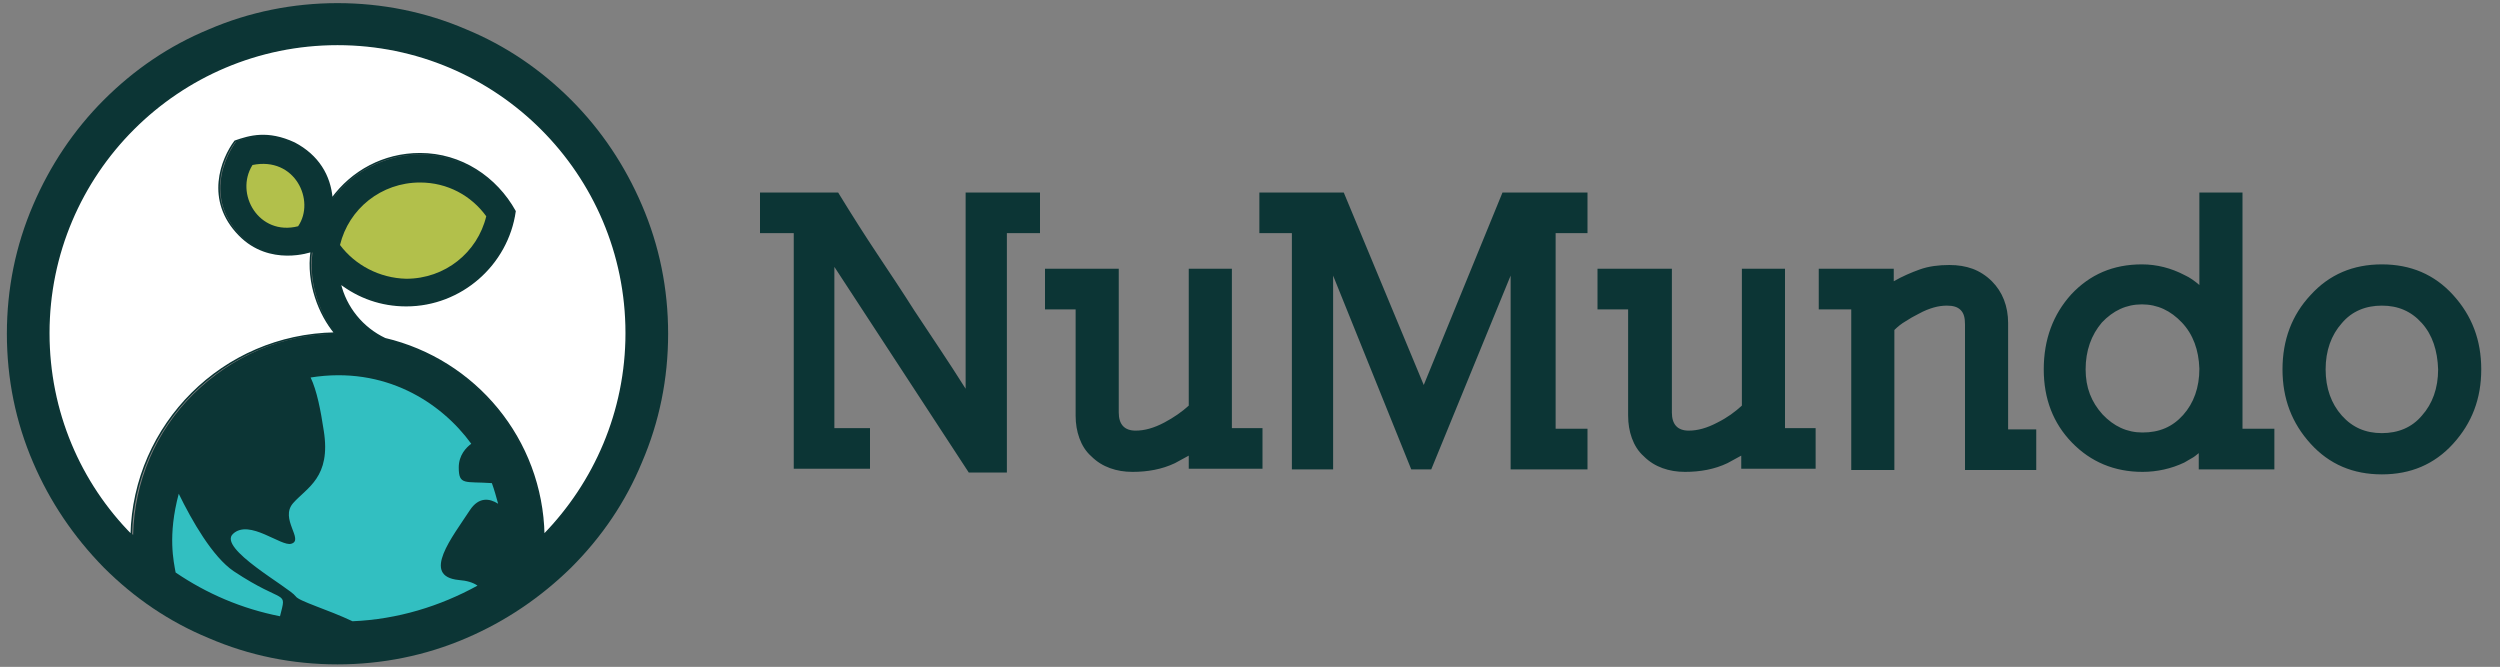 <svg xmlns="http://www.w3.org/2000/svg" width="400" height="106.7" viewBox="0 0 400 106.7"><rect x="0" y="0" width="400" height="106.7" fill="#808080" stroke="none"/><g fill="#0C3535"><path d="M161.1 37.3v38.3H155l-21.5-32.9v25.8h5.7V75H127V37.3h-5.4v-6.5h12.5c2.2 3.6 4.3 6.9 6.3 9.9s4 6 5.9 9c2.7 4.1 5.5 8.2 8.2 12.5V30.8h11.9v6.5h-5.3zM190.2 75.1v-2.2c-.4.2-.7.4-1.1.6-.4.2-.7.4-1.1.6-2.1 1-4.4 1.4-6.8 1.4-1.3 0-2.5-.2-3.6-.6-1.1-.4-2.1-1-3-1.9-.9-.8-1.5-1.8-1.9-2.9s-.6-2.3-.6-3.6v-17h-4.9V43H179v23c0 1.9.9 2.9 2.7 2.9 1.4 0 2.9-.4 4.6-1.3 1.5-.8 2.8-1.7 3.9-2.7V43h6.9v25.5h4.9V75h-11.8zM241.7 75.1v-31l-12.7 31h-3.2l-12.5-31v31h-6.6V37.3h-5.2v-6.5H215l12.8 30.8 12.6-30.8H254v6.5h-5.1v31.3h5.1v6.5h-12.3zM278.6 75.1v-2.2c-.4.2-.7.4-1.1.6-.4.2-.7.4-1.1.6-2.1 1-4.4 1.4-6.8 1.4-1.3 0-2.5-.2-3.6-.6-1.1-.4-2.1-1-3-1.9-.9-.8-1.5-1.8-1.9-2.9s-.6-2.3-.6-3.6v-17h-4.9V43h11.9v23c0 1.9.9 2.9 2.7 2.9 1.4 0 2.9-.4 4.6-1.3 1.6-.8 2.8-1.7 3.9-2.7V43h6.9v25.5h4.9V75h-11.9zM314.4 75.1V51.9c0-1.1-.2-1.8-.7-2.3-.5-.5-1.2-.7-2.2-.7-.7 0-1.4.1-2.1.3-.7.2-1.5.5-2.4 1-.8.4-1.5.8-2.1 1.2-.7.4-1.3.9-1.8 1.4v22.4h-6.9V49.5H291V43h12v2c1.4-.8 2.8-1.4 4.2-1.9s3-.7 4.7-.7c1.4 0 2.6.2 3.7.6 1.1.4 2.2 1.1 3.1 2 1.7 1.7 2.6 4 2.6 6.7v17h4.5v6.5h-11.4zM351.8 75.1v-2.6c-.4.3-.7.6-1.1.8-.4.2-.8.5-1.2.7-2.1 1-4.4 1.5-6.7 1.5-4.5 0-8.3-1.6-11.3-4.7s-4.5-7-4.5-11.7c0-4.8 1.5-8.8 4.4-12 3-3.2 6.7-4.8 11.3-4.8 2.4 0 4.7.6 6.8 1.7.9.4 1.7 1 2.4 1.6V30.8h6.9v37.8h5.1v6.5h-12.1zm-2.7-23.5c-1.8-1.9-3.9-2.9-6.4-2.9-2.5 0-4.6 1-6.4 2.9-1.7 2-2.6 4.5-2.6 7.5 0 2.9.9 5.2 2.7 7.2 1.8 1.9 3.9 2.9 6.4 2.9 2.7 0 4.8-.9 6.5-2.8 1.7-1.9 2.6-4.4 2.6-7.4-.1-3-1-5.5-2.8-7.4zM392.5 71c-3 3.3-6.8 4.9-11.4 4.9-4.6 0-8.4-1.6-11.4-4.9-3-3.3-4.5-7.2-4.5-11.9s1.5-8.7 4.5-11.9c3-3.3 6.8-4.9 11.4-4.9 4.6 0 8.4 1.6 11.4 4.9 3 3.3 4.5 7.2 4.5 11.9s-1.5 8.6-4.5 11.9zm-5-19.3c-1.7-1.9-3.8-2.8-6.4-2.8s-4.8.9-6.4 2.8c-1.7 1.9-2.6 4.4-2.6 7.4s.9 5.5 2.6 7.4c1.7 1.9 3.8 2.8 6.4 2.8s4.8-.9 6.4-2.8c1.7-1.9 2.6-4.4 2.6-7.4-.1-3-.9-5.5-2.6-7.4z"/></g><path fill="#0C3535" d="M102.7 32.8c-2.7-6.3-6.5-12-11.3-16.8-4.9-4.9-10.5-8.7-16.8-11.3C68.1 1.9 61.1.5 54 .5c-7.1 0-14.1 1.4-20.6 4.2-6.3 2.6-11.9 6.4-16.8 11.3C11.8 20.8 8 26.5 5.3 32.8c-2.8 6.5-4.2 13.4-4.2 20.6S2.5 67.5 5.3 74c2.7 6.3 6.5 11.9 11.3 16.8 4.9 4.9 10.5 8.7 16.8 11.3 6.5 2.8 13.4 4.2 20.6 4.2 7.1 0 14.1-1.4 20.6-4.2 6.3-2.7 11.9-6.5 16.8-11.3 4.9-4.9 8.7-10.5 11.3-16.8 2.8-6.5 4.2-13.4 4.2-20.6s-1.4-14.1-4.2-20.6zM61.6 54.2c-3.6-1.7-6.2-4.9-7.2-8.8C57.5 47.8 61.2 49 65 49c4.3 0 8.4-1.5 11.6-4.4 3.2-2.8 5.3-6.6 5.9-10.7-3.2-5.7-8.9-9.2-15.2-9.2-2.8 0-5.6.7-8.1 2-2.4 1.2-4.4 3-6 5.1-.4-3.9-2.4-7-6-8.9-1.8-.8-3.4-1.2-5-1.2-1.8 0-3.2.5-4.4.9-.5.7-2.2 3.2-2.5 6.5-.3 3.2.8 6.1 3.2 8.6 2.6 2.6 5.6 3.2 7.8 3.2 1.9 0 3.3-.4 3.7-.5-.7 5.3 1.5 10.3 3.7 13-8.6.1-16.6 3.6-22.7 9.6-6.1 6-9.5 14.1-9.7 22.6-8.8-8.8-13.5-20.2-13.5-32.3C7.8 27.9 28.5 7.2 54 7.2c25.5 0 46.2 20.7 46.2 46.2 0 12-4.7 23.5-13.2 32.2-.4-15.1-10.8-27.9-25.4-31.4z"/><path fill="#B2C04B" d="M54.4 39.2c1.4-5.8 6.6-10 12.8-10 4.4 0 8.2 2.1 10.6 5.4-1.4 5.8-6.6 10-12.8 10-4.3-.1-8.2-2.2-10.6-5.4zM47.7 36.2c-6.3 1.6-10.2-5.2-7.3-9.8 6.8-1.4 10.1 5.7 7.3 9.8z"/><path fill="#32BFC1" d="M44.8 98.6c-6.1-1.2-11.7-3.6-16.7-7-.3-1.7-1.3-5.9.5-12.6 2.1 4.3 5.4 10.1 8.8 12.4 8.3 5.5 8.5 2.8 7.4 7.2zM75.2 81.6c-2.8 4.3-7.9 10.6-1.8 11.2 1.3.1 2.3.4 3 .9-6 3.3-12.8 5.4-20 5.7-4-1.9-8.6-3.2-9.1-4-1-1.4-12.6-7.7-10-10 2.6-2.4 7.7 2.1 9.3 1.6 2.1-.6-1.9-4 .3-6.5 2.2-2.5 6.1-4.1 4.9-11.6-.5-3.3-1.1-6.4-2.1-8.5 11.9-1.9 20.9 4 25.7 10.6-.8.6-2 1.8-2 3.8 0 2.9 1 2.2 5.3 2.5.4 1.1.7 2.2 1 3.3-1.4-.9-3.1-1.1-4.5 1z"/><path fill="#FFF" stroke="#0C3535" stroke-width=".25" stroke-miterlimit="10" d="M87 85.6c-.3-15.3-11-28-25.4-31.4-3.6-1.7-6.3-5-7.2-8.9 3 2.3 6.6 3.6 10.6 3.6 8.8 0 16.2-6.6 17.4-15.1-3-5.4-8.6-9.2-15.2-9.2-5.8 0-10.9 2.8-14.1 7.2-.3-3.7-2.2-6.9-6-8.9-4.3-2-7.2-1.1-9.5-.3-2.1 2.8-4.8 9.4.7 15 4.9 5 11.5 2.6 11.5 2.6-.7 5.1 1.3 10.1 3.8 13.1-17.9.3-32.2 14.6-32.6 32.3-8.2-8.3-13.2-19.7-13.2-32.3C7.8 27.8 28.5 7.1 54 7.1s46.2 20.7 46.2 46.2c0 12.6-5.1 24-13.2 32.3z"/></svg>